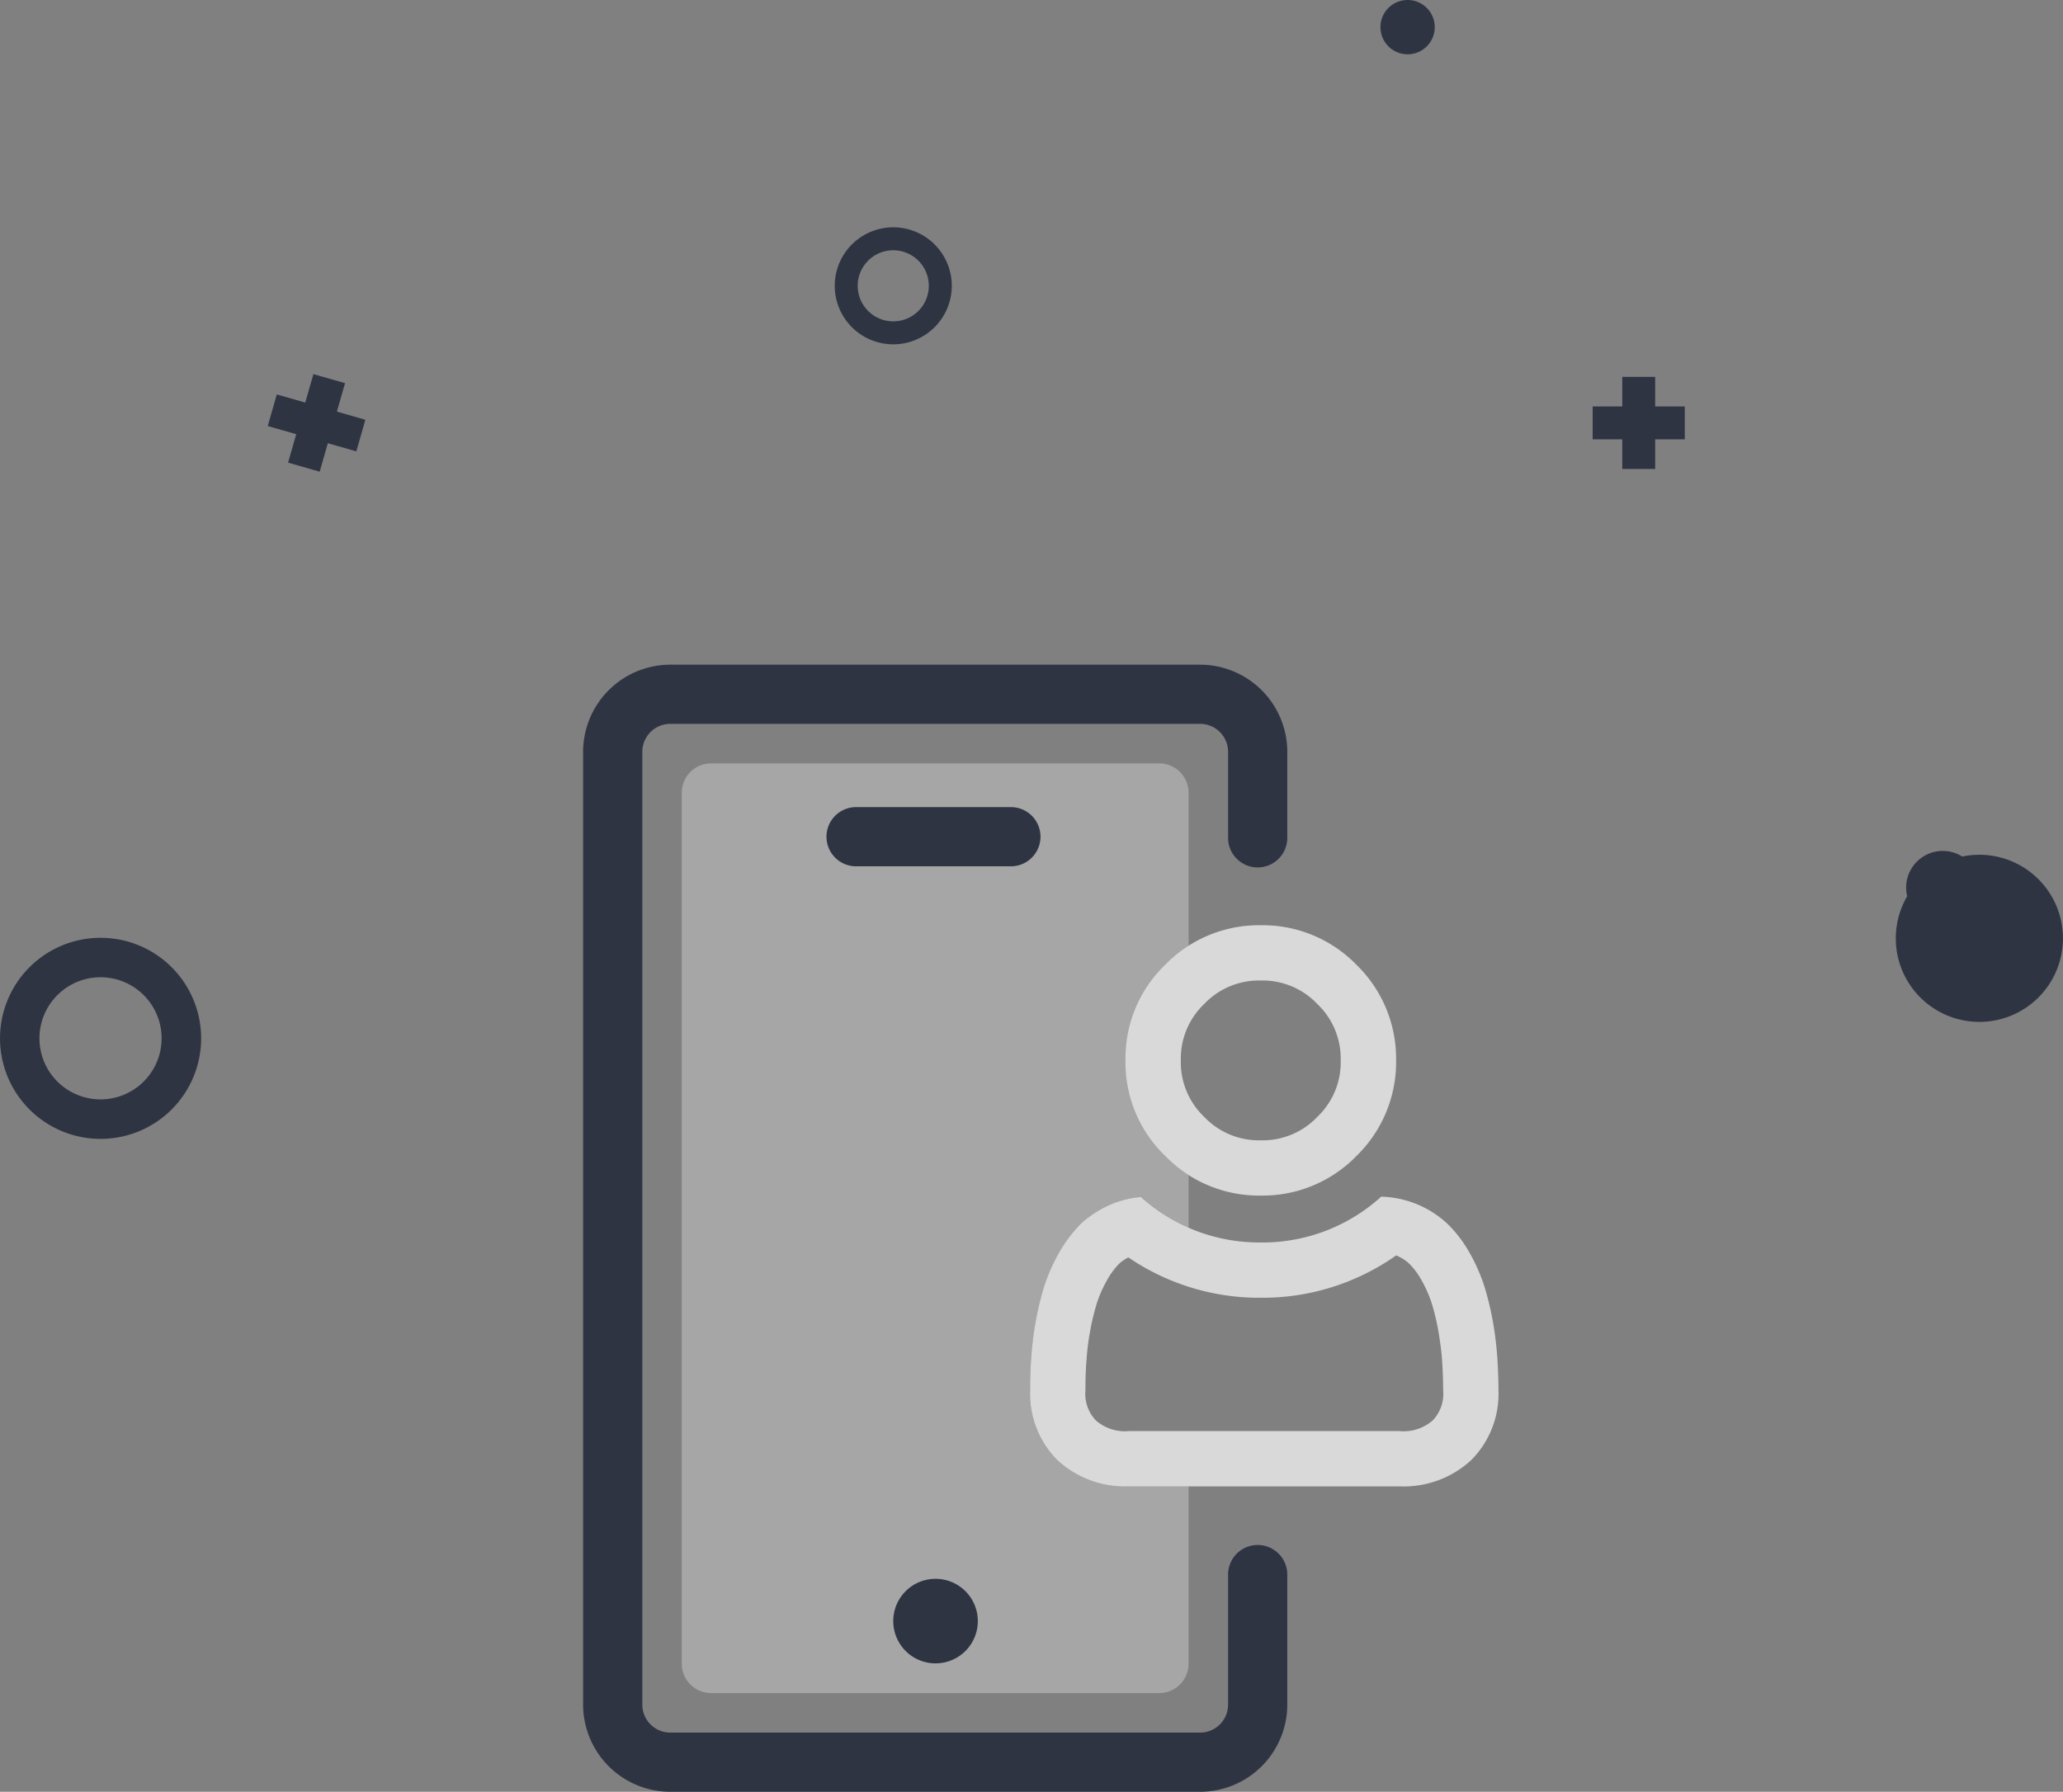 <svg xmlns="http://www.w3.org/2000/svg" xmlns:xlink="http://www.w3.org/1999/xlink" width="172.535" height="149.88" viewBox="0 0 172.535 149.88">
  <rect x="0" y="0" width="172.535" height="149.88" fill="#808080" stroke="none"/>
  <defs>
    <clipPath id="clip-path">
      <rect id="Rectangle_11151" data-name="Rectangle 11151" width="39.164" height="46.94" fill="rgba(255,255,255,0.7)"/>
    </clipPath>
  </defs>
  <g id="Group_30697" data-name="Group 30697" transform="translate(-5150 -1423)">
    <path id="Path_164566" data-name="Path 164566" d="M97.446,80.714a11.311,11.311,0,0,0,0,15.99,11.578,11.578,0,0,0,1.96,1.59v4.42a15.237,15.237,0,0,1-4-2.57,8.025,8.025,0,0,0-2.32.54,8.587,8.587,0,0,0-2.66,1.67,10.865,10.865,0,0,0-1.84,2.42,14.907,14.907,0,0,0-1.23,2.78,24.34,24.34,0,0,0-.73,2.97,26.876,26.876,0,0,0-.37,2.98c-.08.9-.1,1.84-.1,2.77a7.794,7.794,0,0,0,2.31,5.89,8.32,8.32,0,0,0,5.97,2.17h4.97v14.83a2.458,2.458,0,0,1-2.46,2.46H59.476a2.458,2.458,0,0,1-2.46-2.46V66.294a2.458,2.458,0,0,1,2.46-2.44h37.47a2.458,2.458,0,0,1,2.46,2.46v12.81a11.578,11.578,0,0,0-1.96,1.59" transform="translate(5150 1423)" fill="rgba(255,255,255,0.3)"/>
    <path id="Path_164569" data-name="Path 164569" d="M119.993,2.271A2.271,2.271,0,1,1,117.722,0a2.271,2.271,0,0,1,2.271,2.271" transform="translate(5150 1423)" fill="#2f3443"/>
    <path id="Path_164570" data-name="Path 164570" d="M8.412,81.746A5.108,5.108,0,1,1,3.3,86.854a5.108,5.108,0,0,1,5.112-5.108h0m0-3.3a8.41,8.41,0,1,0,8.41,8.41,8.41,8.41,0,0,0-8.41-8.41" transform="translate(5150 1423)" fill="#2f3443"/>
    <path id="Path_164571" data-name="Path 164571" d="M74.706,20.935a2.973,2.973,0,1,1-2.973,2.973,2.973,2.973,0,0,1,2.973-2.973m0-1.921A4.894,4.894,0,1,0,79.6,23.908a4.894,4.894,0,0,0-4.894-4.894" transform="translate(5150 1423)" fill="#2f3443"/>
    <path id="Path_164572" data-name="Path 164572" d="M165.541,74.238a3.062,3.062,0,1,0,0,.006m0-2.744a6.99,6.99,0,1,0,6.99,6.99,6.991,6.991,0,0,0-6.99-6.99" transform="translate(5150 1423)" fill="#2f3443"/>
    <rect id="Rectangle_11147" data-name="Rectangle 11147" width="2.751" height="7.704" transform="translate(5285.675 1454.524)" fill="#2f3443"/>
    <rect id="Rectangle_11148" data-name="Rectangle 11148" width="7.704" height="2.751" transform="translate(5283.199 1457)" fill="#2f3443"/>
    <rect id="Rectangle_11149" data-name="Rectangle 11149" width="7.703" height="2.751" transform="translate(5174.092 1461.7) rotate(-74.026)" fill="#2f3443"/>
    <rect id="Rectangle_11150" data-name="Rectangle 11150" width="2.751" height="7.704" transform="translate(5172.393 1458.638) rotate(-74.029)" fill="#2f3443"/>
    <path id="Path_164573" data-name="Path 164573" d="M84.541,72.466H71.6a2.476,2.476,0,0,1-.006-4.952H84.541a2.476,2.476,0,0,1,.006,4.952Z" transform="translate(5150 1423)" fill="#2f3443"/>
    <path id="Path_164574" data-name="Path 164574" d="M78.242,132.066a3.536,3.536,0,1,1-3.536,3.536,3.536,3.536,0,0,1,3.536-3.536" transform="translate(5150 1423)" fill="#2f3443"/>
    <path id="Path_164575" data-name="Path 164575" d="M100.373,149.88H56.055a7.3,7.3,0,0,1-7.288-7.288V62.885A7.3,7.3,0,0,1,56.055,55.6h44.317a7.3,7.3,0,0,1,7.288,7.288V70.08a2.476,2.476,0,0,1-4.952.006v-7.2a2.337,2.337,0,0,0-2.336-2.336H56.055a2.34,2.34,0,0,0-2.336,2.336v79.707a2.34,2.34,0,0,0,2.336,2.336h44.317a2.337,2.337,0,0,0,2.336-2.336V131.715a2.476,2.476,0,1,1,4.952-.006v10.883a7.3,7.3,0,0,1-7.288,7.288" transform="translate(5150 1423)" fill="#2f3443"/>
    <g id="Group_30696" data-name="Group 30696" transform="translate(5236.156 1500.394)">
      <g id="Group_30695" data-name="Group 30695" transform="translate(0 0)" clip-path="url(#clip-path)">
        <path id="Path_164576" data-name="Path 164576" d="M14.242,4.624a6.3,6.3,0,0,1,4.724,1.958,6.3,6.3,0,0,1,1.961,4.727,6.3,6.3,0,0,1-1.958,4.724,6.3,6.3,0,0,1-4.727,1.958,6.3,6.3,0,0,1-4.727-1.958,6.3,6.3,0,0,1-1.958-4.724A6.314,6.314,0,0,1,9.515,6.582a6.31,6.31,0,0,1,4.727-1.958m0-4.624a10.942,10.942,0,0,0-8,3.313,10.942,10.942,0,0,0-3.313,8A10.941,10.941,0,0,0,6.246,19.3a10.941,10.941,0,0,0,8,3.313,10.941,10.941,0,0,0,8-3.313,10.941,10.941,0,0,0,3.313-7.993,10.939,10.939,0,0,0-3.315-8A10.941,10.941,0,0,0,14.242,0" transform="translate(5.044 0.001)" fill="rgba(255,255,255,0.7)"/>
        <path id="Path_164577" data-name="Path 164577" d="M30.608,13.264a3.669,3.669,0,0,1,1.044.645,5.986,5.986,0,0,1,1.063,1.4,10.471,10.471,0,0,1,.849,1.9,19.806,19.806,0,0,1,.568,2.331c.174,1.044.275,1.841.318,2.518.06.892.087,1.7.087,2.47a3.212,3.212,0,0,1-.862,2.532,3.7,3.7,0,0,1-2.788.9H8.273a3.718,3.718,0,0,1-2.763-.876,3.234,3.234,0,0,1-.887-2.559c0-.68.008-1.567.087-2.475a21.079,21.079,0,0,1,.3-2.429,20.2,20.2,0,0,1,.574-2.382,10.637,10.637,0,0,1,.868-1.947,6.438,6.438,0,0,1,1.009-1.352,3.891,3.891,0,0,1,.748-.511,19.414,19.414,0,0,0,11.075,3.378,19.374,19.374,0,0,0,11.322-3.541M29.362,8.347a14.747,14.747,0,0,1-10.077,3.835,14.825,14.825,0,0,1-10.033-3.8,8.255,8.255,0,0,0-2.328.549A8.8,8.8,0,0,0,4.262,10.6a11.309,11.309,0,0,0-1.839,2.426A15.444,15.444,0,0,0,1.191,15.8a24.769,24.769,0,0,0-.723,2.973A25.45,25.45,0,0,0,.1,21.747c-.079.9-.1,1.841-.1,2.777a7.826,7.826,0,0,0,2.306,5.891,8.328,8.328,0,0,0,5.967,2.17H30.888a8.332,8.332,0,0,0,5.967-2.17,7.838,7.838,0,0,0,2.309-5.891c0-.957-.041-1.877-.1-2.777a29.458,29.458,0,0,0-.37-2.975A25.3,25.3,0,0,0,37.97,15.8a15.083,15.083,0,0,0-1.235-2.777A10.63,10.63,0,0,0,34.878,10.6a8.453,8.453,0,0,0-5.516-2.249" transform="translate(0 14.355)" fill="rgba(255,255,255,0.7)"/>
      </g>
    </g>
  </g>
</svg>
